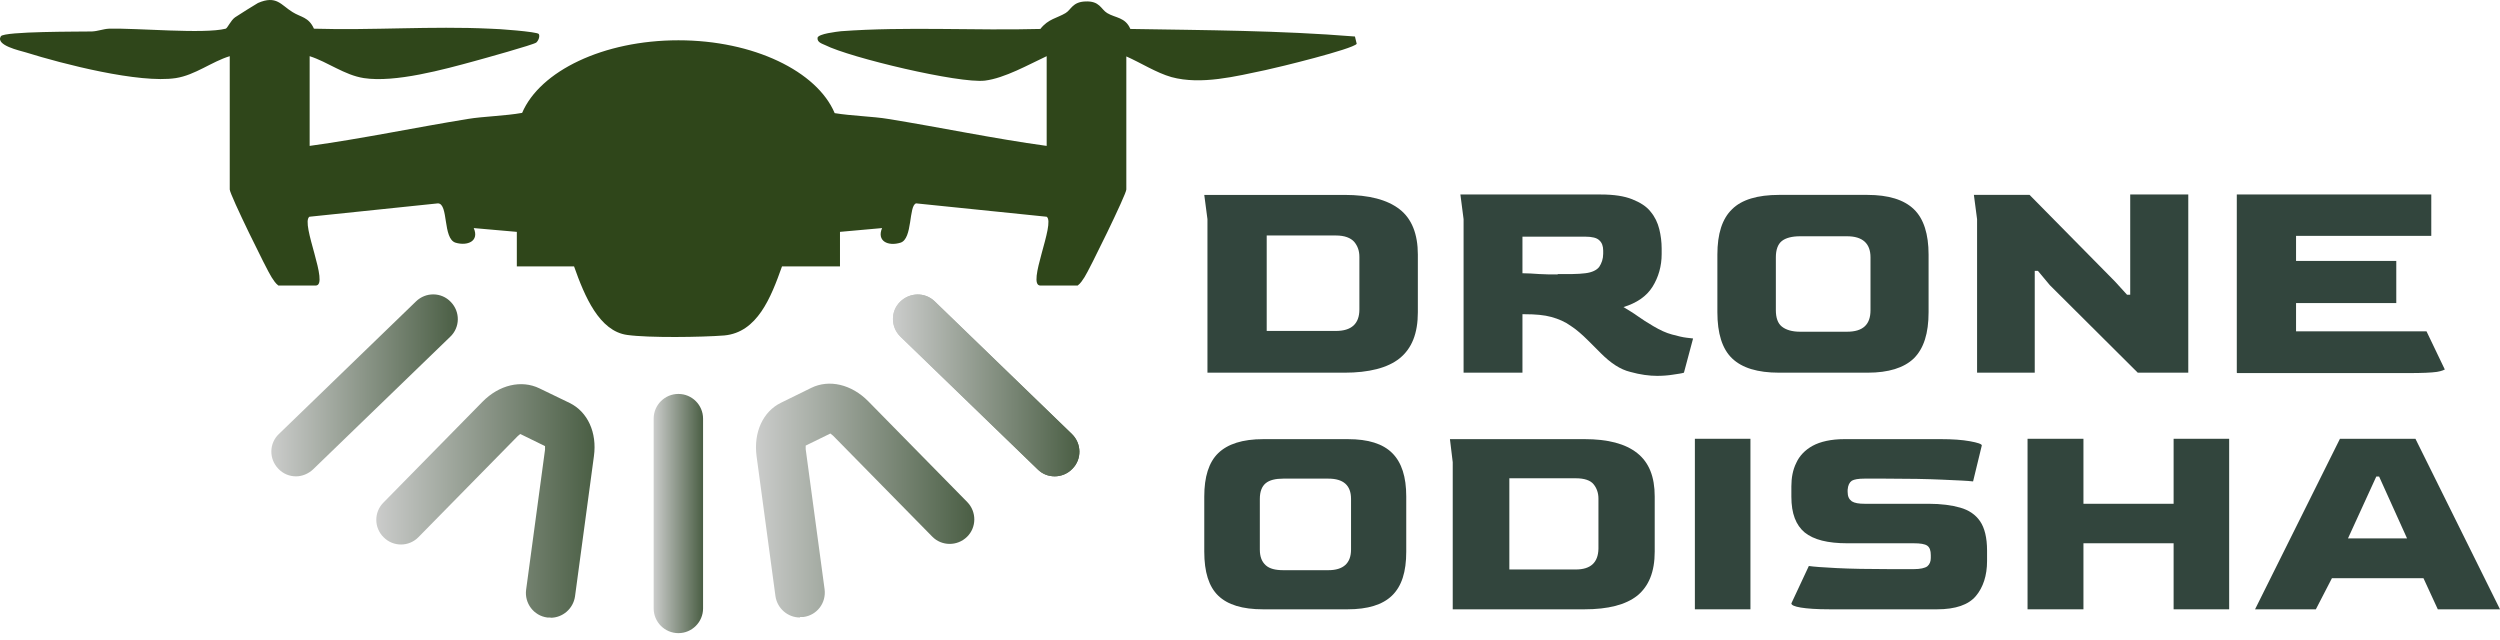 <svg width="164" height="42" viewBox="0 0 164 42" fill="none" xmlns="http://www.w3.org/2000/svg">
<path d="M79.209 24.449V14.378L79 12.786H88.21C89.802 12.786 91.002 13.099 91.811 13.726C92.62 14.352 93.011 15.369 93.011 16.7V20.483C93.011 21.866 92.62 22.858 91.811 23.51C91.028 24.136 89.802 24.449 88.184 24.449H79.157H79.209ZM83.096 21.71H87.636C88.654 21.71 89.176 21.24 89.176 20.301V16.857C89.176 16.465 89.072 16.152 88.837 15.865C88.602 15.604 88.21 15.448 87.636 15.448H83.096V21.684V21.71Z" fill="#32453D"/>
<path d="M108.718 24.657C108.196 24.657 107.596 24.579 106.944 24.396C106.291 24.239 105.665 23.822 105.013 23.17L104.178 22.335C103.786 21.943 103.395 21.604 103.03 21.369C102.665 21.108 102.247 20.926 101.777 20.795C101.308 20.665 100.734 20.613 100.029 20.613H99.873V24.448H96.011V14.377L95.802 12.759H105.013C105.874 12.759 106.552 12.863 107.074 13.072C107.596 13.281 108.013 13.542 108.274 13.881C108.561 14.22 108.744 14.611 108.848 15.029C108.953 15.446 109.005 15.89 109.005 16.308V16.673C109.005 17.456 108.796 18.186 108.405 18.812C108.013 19.439 107.361 19.882 106.5 20.143C106.839 20.352 107.152 20.534 107.439 20.743C107.726 20.952 108.066 21.161 108.457 21.395C108.9 21.656 109.292 21.839 109.683 21.943C110.075 22.048 110.388 22.126 110.623 22.152C110.883 22.178 111.014 22.204 111.066 22.204L110.466 24.448C110.309 24.5 110.075 24.526 109.735 24.579C109.422 24.631 109.057 24.657 108.692 24.657H108.718ZM102.195 17.977C102.534 17.977 102.847 17.977 103.16 17.977C103.473 17.977 103.76 17.951 103.995 17.925C104.439 17.873 104.752 17.716 104.908 17.508C105.065 17.273 105.169 16.986 105.169 16.647V16.438C105.169 16.151 105.091 15.916 104.908 15.759C104.752 15.603 104.439 15.525 103.995 15.525H99.873V17.925C100.212 17.925 100.577 17.951 100.969 17.977C101.36 18.003 101.777 18.003 102.169 18.003L102.195 17.977Z" fill="#32453D"/>
<path d="M116.704 24.448C115.295 24.448 114.278 24.135 113.625 23.509C112.973 22.883 112.66 21.865 112.66 20.483V16.699C112.66 15.342 112.973 14.351 113.625 13.725C114.252 13.098 115.295 12.785 116.704 12.785H122.497C123.88 12.785 124.897 13.098 125.549 13.725C126.202 14.351 126.515 15.368 126.515 16.699V20.483C126.515 21.865 126.202 22.857 125.549 23.509C124.897 24.135 123.88 24.448 122.523 24.448H116.73H116.704ZM118.087 21.761H121.166C122.21 21.761 122.705 21.291 122.705 20.352V16.882C122.705 15.969 122.184 15.499 121.166 15.499H118.087C117.565 15.499 117.148 15.603 116.887 15.812C116.626 16.021 116.496 16.386 116.496 16.882V20.352C116.496 20.848 116.626 21.213 116.887 21.422C117.148 21.631 117.539 21.761 118.087 21.761Z" fill="#32453D"/>
<path d="M129.696 24.448V14.377L129.487 12.785H133.14L138.75 18.473L139.533 19.334H139.742V12.759H143.551V24.448H140.237L134.471 18.708L133.688 17.769H133.479V24.448H129.67H129.696Z" fill="#32453D"/>
<path d="M146.734 24.448V12.759H159.492V15.473H150.621V17.116H157.196V19.882H150.621V21.735H159.179L160.38 24.239C160.38 24.239 160.197 24.344 159.858 24.396C159.492 24.448 158.892 24.474 158.005 24.474H146.76L146.734 24.448Z" fill="#32453D"/>
<path d="M82.851 39.971C81.499 39.971 80.536 39.673 79.917 39.077C79.298 38.481 79 37.519 79 36.189V32.567C79 31.283 79.298 30.321 79.917 29.725C80.536 29.129 81.499 28.808 82.874 28.808H88.421C89.751 28.808 90.714 29.106 91.333 29.725C91.952 30.344 92.25 31.283 92.25 32.567V36.189C92.25 37.519 91.952 38.458 91.31 39.077C90.691 39.673 89.728 39.971 88.398 39.971H82.851ZM84.181 37.404H87.138C88.123 37.404 88.628 36.946 88.628 36.051V32.728C88.628 31.834 88.123 31.398 87.138 31.398H84.181C83.676 31.398 83.287 31.49 83.034 31.696C82.782 31.902 82.645 32.246 82.645 32.728V36.051C82.645 36.533 82.782 36.854 83.034 37.083C83.287 37.312 83.676 37.404 84.181 37.404Z" fill="#32453D"/>
<path d="M95.299 39.971V30.32L95.116 28.807H103.941C105.477 28.807 106.623 29.105 107.403 29.724C108.182 30.343 108.549 31.283 108.549 32.567V36.189C108.549 37.518 108.159 38.458 107.403 39.077C106.646 39.673 105.5 39.971 103.941 39.971H95.299ZM99.013 37.358H103.368C104.354 37.358 104.835 36.899 104.858 36.005V32.704C104.858 32.337 104.744 32.017 104.537 31.765C104.331 31.512 103.941 31.375 103.368 31.375H99.013V37.335V37.358Z" fill="#32453D"/>
<path d="M111.184 39.971V28.784H114.829V39.971H111.184Z" fill="#32453D"/>
<path d="M120.036 39.971C119.165 39.971 118.546 39.925 118.133 39.856C117.72 39.788 117.514 39.696 117.514 39.581L118.66 37.129C118.958 37.174 119.554 37.22 120.471 37.266C121.388 37.312 122.58 37.335 124.024 37.335H125.537C125.973 37.335 126.271 37.266 126.431 37.151C126.592 37.014 126.66 36.831 126.66 36.601V36.418C126.66 36.12 126.592 35.914 126.431 35.799C126.271 35.684 125.973 35.639 125.537 35.639H121.182C119.898 35.639 118.981 35.409 118.385 34.928C117.812 34.447 117.514 33.69 117.514 32.59V31.902C117.514 31.352 117.606 30.825 117.835 30.366C118.041 29.908 118.408 29.518 118.912 29.243C119.417 28.968 120.127 28.807 120.998 28.807H127.302C128.082 28.807 128.723 28.853 129.228 28.945C129.732 29.037 130.007 29.128 130.007 29.22L129.434 31.581C129.067 31.535 128.403 31.512 127.417 31.466C126.431 31.421 125.193 31.398 123.68 31.398H122.305C121.915 31.398 121.64 31.444 121.48 31.535C121.319 31.65 121.228 31.833 121.205 32.131V32.269C121.205 32.567 121.296 32.75 121.48 32.888C121.663 33.002 121.938 33.048 122.328 33.048H126.523C127.325 33.048 128.036 33.14 128.586 33.3C129.159 33.461 129.595 33.759 129.893 34.194C130.191 34.63 130.351 35.272 130.351 36.12V36.808C130.351 37.747 130.099 38.527 129.617 39.1C129.136 39.673 128.288 39.971 127.073 39.971H120.013H120.036Z" fill="#32453D"/>
<path d="M133.007 39.971V28.784H136.674V33.048H142.589V28.784H146.233V39.971H142.589V35.638H136.674V39.971H133.007Z" fill="#32453D"/>
<path d="M147.931 39.971L153.501 28.784H158.453L164 39.971H159.92L158.98 37.931H152.974L151.92 39.971H147.931ZM154.006 35.318H157.902L156.069 31.26H155.885L154.028 35.318H154.006Z" fill="#32453D"/>
<path d="M89 2.874C88.752 3.222 83.825 4.429 83.031 4.594C81.063 5.007 78.798 5.586 76.847 5.057C75.855 4.776 74.829 4.115 73.887 3.701V12.432C73.887 12.746 71.44 17.74 71.142 18.186C71.01 18.384 70.894 18.583 70.695 18.732H68.248C67.322 18.732 69.257 14.631 68.662 14.218L60.096 13.341C59.6 13.49 59.881 15.673 59.071 15.921C58.261 16.169 57.5 15.822 57.864 14.962L55.103 15.21V17.475H51.3C50.572 19.525 49.679 21.807 47.513 22.006C46.041 22.122 42.553 22.171 41.147 21.973C39.312 21.725 38.352 19.443 37.658 17.475H33.904V15.21L31.077 14.962C31.457 15.822 30.664 16.152 29.887 15.921C29.027 15.656 29.44 13.358 28.729 13.341L20.296 14.218C19.701 14.648 21.635 18.732 20.709 18.732H18.262C18.064 18.583 17.948 18.384 17.816 18.186C17.518 17.74 15.071 12.762 15.071 12.432V3.685C13.88 4.048 12.806 4.925 11.532 5.123C9.135 5.487 4.125 4.197 1.694 3.437C1.314 3.321 -0.323 2.974 0.057 2.378C0.272 2.048 5.265 2.081 6.026 2.064C6.423 2.048 6.77 1.899 7.151 1.882C9.002 1.833 13.368 2.246 14.806 1.882C14.922 1.849 15.137 1.337 15.418 1.138C15.584 1.022 16.824 0.245 16.923 0.196C18.146 -0.333 18.428 0.328 19.188 0.791C19.734 1.138 20.246 1.105 20.594 1.882C24.43 1.998 28.316 1.7 32.152 1.882C32.615 1.882 35.244 2.081 35.343 2.23C35.426 2.362 35.343 2.643 35.178 2.792C34.979 2.941 31.705 3.85 31.16 3.999C29.109 4.561 25.918 5.437 23.868 5.123C22.594 4.925 21.503 4.065 20.313 3.685V9.571C23.785 9.092 27.241 8.364 30.697 7.802C31.689 7.637 33.144 7.604 34.252 7.405C35.426 4.66 39.576 2.643 44.504 2.643C49.431 2.643 53.598 4.677 54.755 7.422C55.863 7.604 57.285 7.637 58.261 7.802C61.733 8.364 65.173 9.092 68.662 9.571V3.685C67.455 4.247 65.917 5.123 64.611 5.289C62.907 5.487 55.764 3.784 54.127 2.957C53.912 2.858 53.598 2.775 53.631 2.478C53.681 2.213 54.904 2.081 55.169 2.048C59.435 1.733 63.982 2.015 68.248 1.899C68.761 1.237 69.356 1.188 69.902 0.857C70.266 0.642 70.348 0.13 71.192 0.096C72.151 0.047 72.217 0.609 72.63 0.857C73.176 1.188 73.821 1.122 74.151 1.899C79.079 1.982 83.99 1.998 88.884 2.395L89 2.874Z" fill="#2F461A"/>
<path d="M19.419 31.249C18.989 31.249 18.575 31.083 18.261 30.753C17.633 30.108 17.649 29.082 18.294 28.471L27.289 19.773C27.934 19.145 28.959 19.161 29.571 19.806C30.2 20.451 30.183 21.476 29.538 22.088L20.543 30.786C20.229 31.083 19.815 31.249 19.419 31.249Z" fill="url(#paint0_linear_1441_241)"/>
<path d="M36.117 40.509C36.117 40.509 35.968 40.509 35.902 40.509C35.009 40.393 34.398 39.566 34.513 38.69L35.754 29.496C35.754 29.397 35.754 29.314 35.754 29.265L34.133 28.471C34.133 28.471 34.017 28.554 33.951 28.62L27.453 35.234C26.824 35.879 25.799 35.879 25.171 35.25C24.526 34.622 24.526 33.597 25.154 32.968L31.653 26.354C32.744 25.247 34.199 24.899 35.39 25.478L37.374 26.437C38.548 27.016 39.176 28.372 38.961 29.926L37.721 39.12C37.605 39.93 36.911 40.525 36.117 40.525V40.509Z" fill="url(#paint1_linear_1441_241)"/>
<path d="M69.19 31.248C68.777 31.248 68.38 31.1 68.066 30.785L59.071 22.088C58.426 21.46 58.409 20.434 59.038 19.806C59.666 19.178 60.675 19.145 61.32 19.773L70.315 28.471C70.96 29.099 70.976 30.124 70.348 30.752C70.034 31.083 69.604 31.248 69.19 31.248Z" fill="url(#paint2_linear_1441_241)"/>
<path d="M52.473 40.508C51.679 40.508 50.984 39.913 50.869 39.103L49.629 29.909C49.43 28.371 50.042 26.999 51.233 26.42L53.217 25.445C54.391 24.866 55.862 25.213 56.954 26.321L63.452 32.935C64.08 33.58 64.064 34.605 63.435 35.217C62.791 35.845 61.765 35.829 61.154 35.2L54.655 28.586C54.655 28.586 54.523 28.471 54.473 28.438L52.853 29.231C52.853 29.231 52.853 29.364 52.853 29.463L54.093 38.656C54.209 39.549 53.597 40.359 52.704 40.475C52.638 40.475 52.555 40.475 52.489 40.475L52.473 40.508Z" fill="url(#paint3_linear_1441_241)"/>
<path d="M69.19 31.248C68.777 31.248 68.38 31.1 68.066 30.785L59.071 22.088C58.426 21.46 58.409 20.434 59.038 19.806C59.666 19.178 60.674 19.145 61.319 19.773L70.314 28.471C70.959 29.099 70.976 30.124 70.348 30.752C70.033 31.083 69.603 31.248 69.19 31.248Z" fill="url(#paint4_linear_1441_241)"/>
<path d="M44.501 41.534C43.608 41.534 42.88 40.806 42.88 39.913V27.462C42.88 26.569 43.608 25.842 44.501 25.842C45.394 25.842 46.121 26.569 46.121 27.462V39.913C46.121 40.806 45.394 41.534 44.501 41.534Z" fill="url(#paint5_linear_1441_241)"/>
<defs>
<linearGradient id="paint0_linear_1441_241" x1="17.8" y1="25.28" x2="30.032" y2="25.28" gradientUnits="userSpaceOnUse">
<stop stop-color="#CBCCCB"/>
<stop offset="1" stop-color="#4A5E44"/>
</linearGradient>
<linearGradient id="paint1_linear_1441_241" x1="24.685" y1="32.863" x2="39.003" y2="32.863" gradientUnits="userSpaceOnUse">
<stop stop-color="#CBCCCB"/>
<stop offset="1" stop-color="#4A5E44"/>
</linearGradient>
<linearGradient id="paint2_linear_1441_241" x1="58.577" y1="25.283" x2="70.809" y2="25.283" gradientUnits="userSpaceOnUse">
<stop stop-color="#CBCCCB"/>
<stop offset="1" stop-color="#4A5E44"/>
</linearGradient>
<linearGradient id="paint3_linear_1441_241" x1="49.592" y1="32.838" x2="63.915" y2="32.838" gradientUnits="userSpaceOnUse">
<stop stop-color="#CBCCCB"/>
<stop offset="1" stop-color="#4A5E44"/>
</linearGradient>
<linearGradient id="paint4_linear_1441_241" x1="58.576" y1="25.283" x2="70.809" y2="25.283" gradientUnits="userSpaceOnUse">
<stop stop-color="#CBCCCB"/>
<stop offset="1" stop-color="#4A5E44"/>
</linearGradient>
<linearGradient id="paint5_linear_1441_241" x1="42.88" y1="33.688" x2="46.121" y2="33.688" gradientUnits="userSpaceOnUse">
<stop stop-color="#CBCCCB"/>
<stop offset="1" stop-color="#4A5E44"/>
</linearGradient>
</defs>
</svg>
